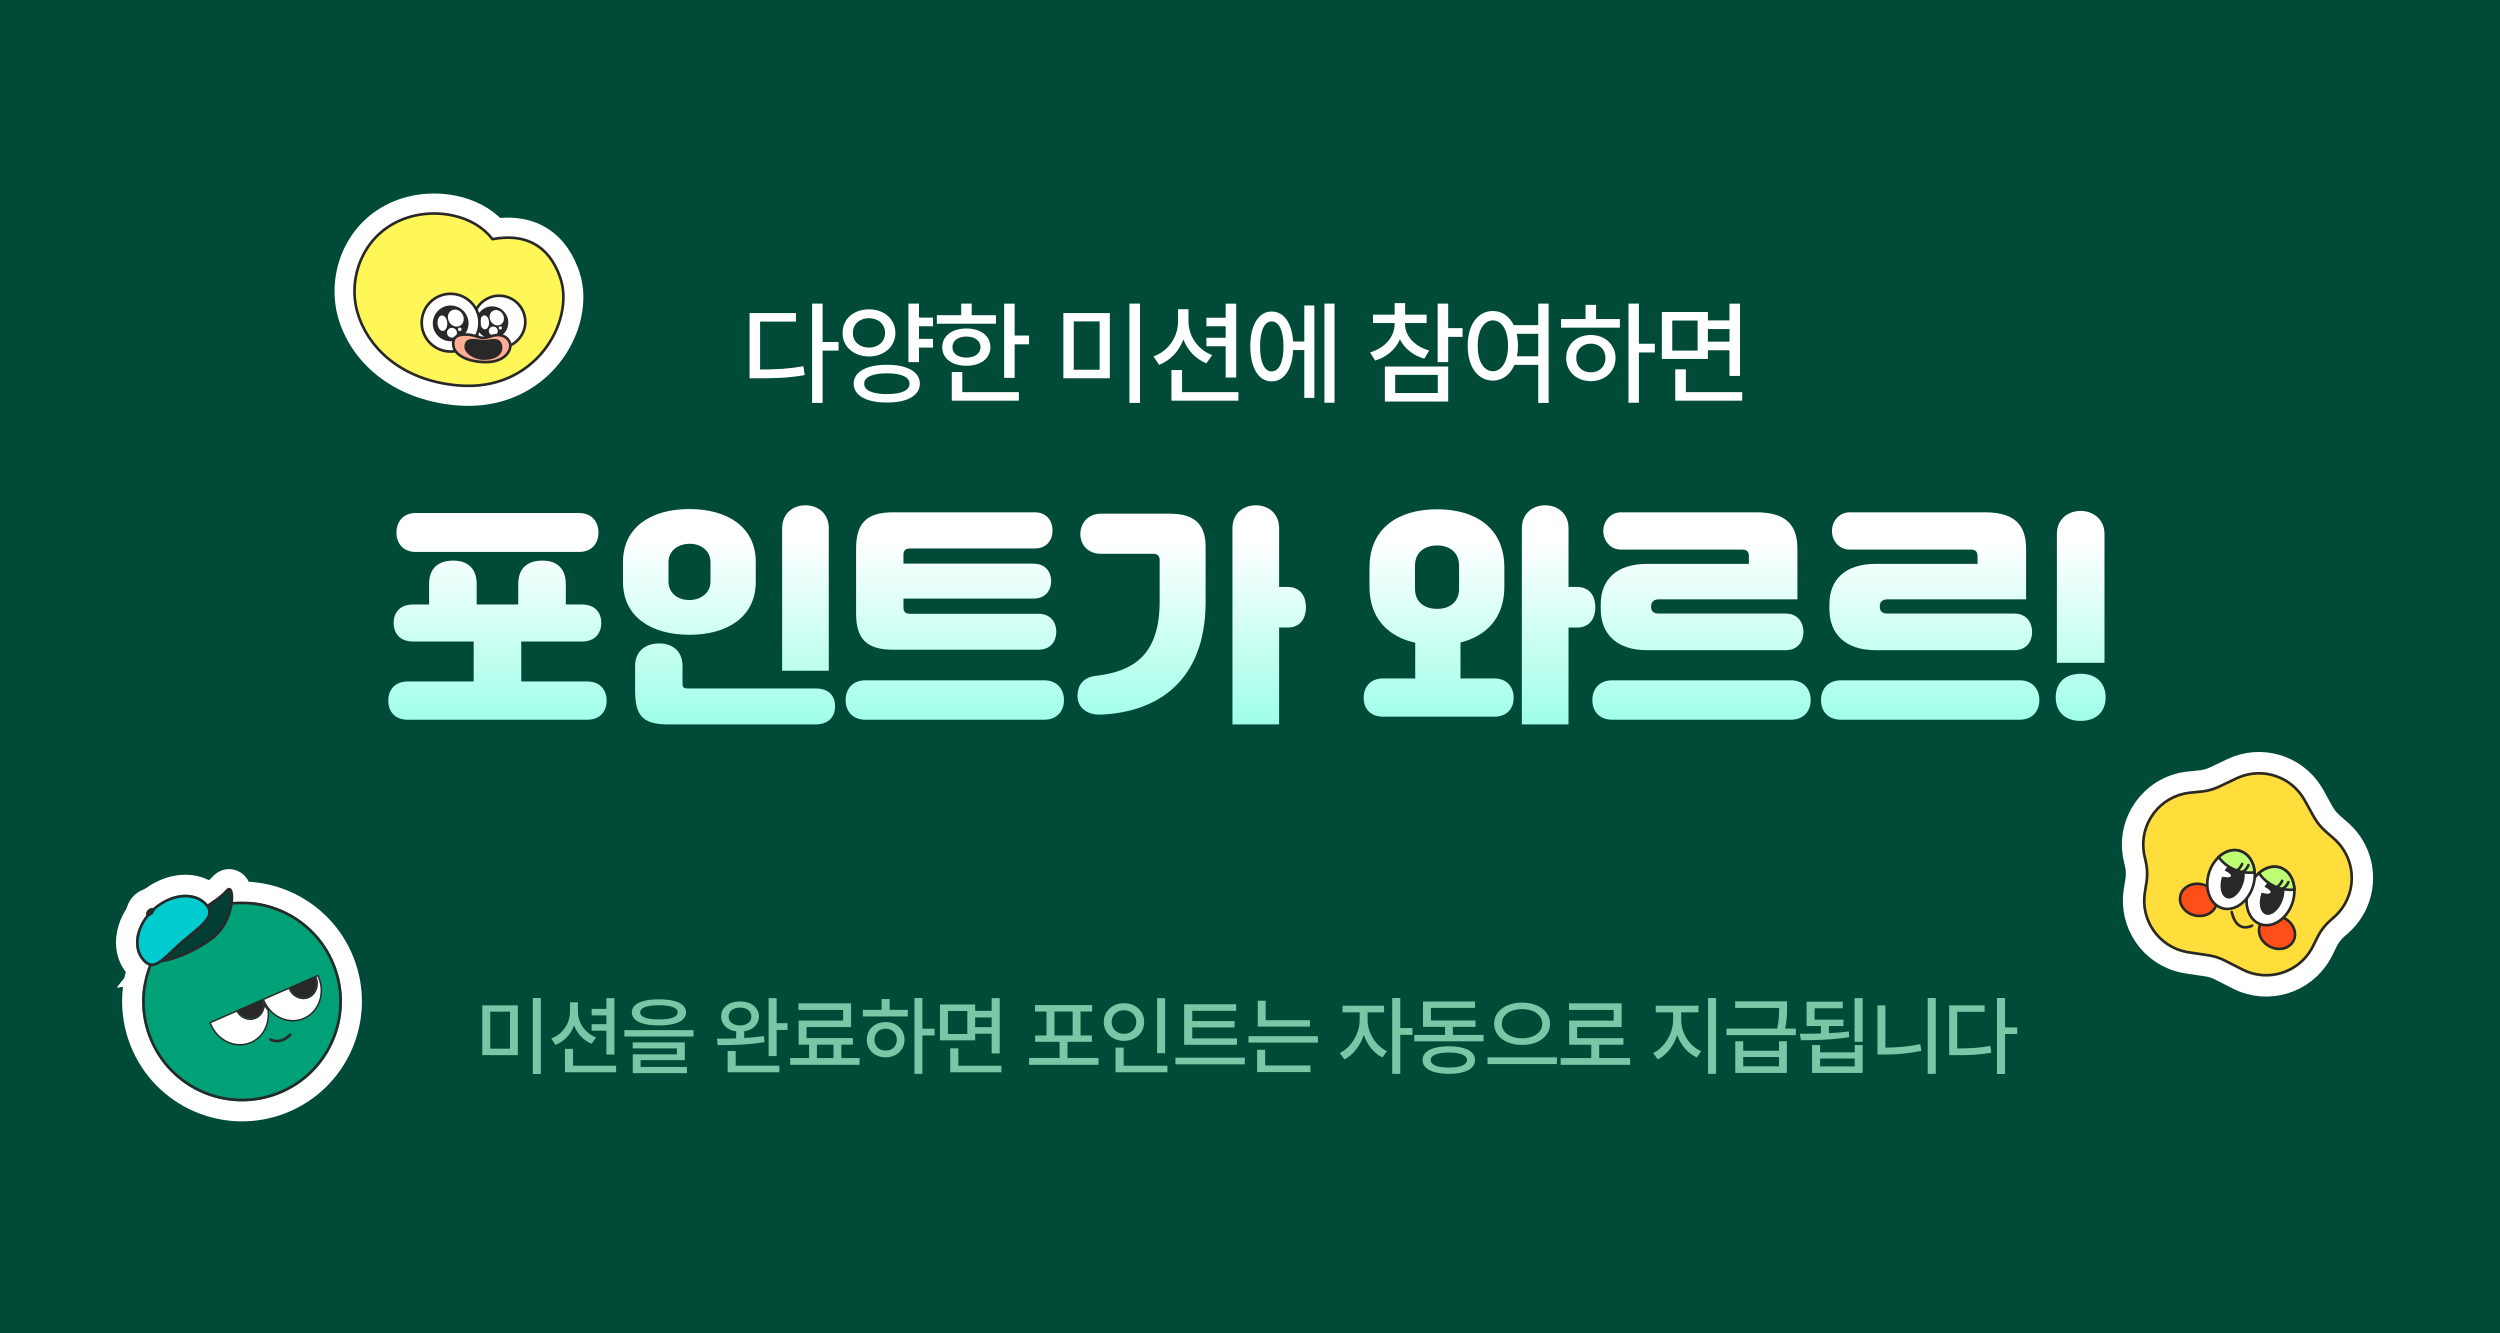 <svg width="375" height="200" viewBox="0 0 375 200" fill="none" xmlns="http://www.w3.org/2000/svg">
<rect width="375" height="200" fill="#004B37"/>
<path d="M86.834 82.795H62.404C60.304 82.795 59.464 81.325 59.464 79.89C59.464 78.49 60.269 76.95 62.404 76.95H86.834C88.969 76.95 89.774 78.49 89.774 79.89C89.774 81.325 88.934 82.795 86.834 82.795ZM78.189 102.22H88.059C90.159 102.22 90.999 103.655 90.999 105.09C90.999 106.595 90.124 107.96 88.059 107.96H61.179C59.114 107.96 58.239 106.595 58.239 105.09C58.239 103.655 59.079 102.22 61.179 102.22H71.049V96.34V96.235H61.984C59.884 96.235 59.044 94.87 59.044 93.435C59.044 92.035 59.849 90.67 61.984 90.67H64.364V87.625C64.364 85.14 65.834 84.09 67.969 84.09C70.069 84.09 71.504 85.175 71.504 87.625V90.67H77.734V87.625C77.734 85.14 79.204 84.09 81.339 84.09C83.439 84.09 84.874 85.175 84.874 87.625V90.67H87.254C89.389 90.67 90.194 92.035 90.194 93.435C90.194 94.87 89.354 96.235 87.254 96.235H78.189V96.34V102.22ZM124.319 100.61H117.319V79.26C117.319 76.985 118.964 75.795 120.819 75.795C122.674 75.795 124.319 76.985 124.319 79.26V100.61ZM93.449 87.275V84.3C93.449 79.085 97.649 76.355 103.389 76.355C109.129 76.355 113.364 79.05 113.364 84.3V87.275C113.364 92.525 109.129 95.22 103.424 95.22C97.684 95.22 93.449 92.525 93.449 87.275ZM100.274 84.335V87.24C100.274 88.955 101.674 90.005 103.389 90.005C105.104 90.005 106.574 88.955 106.574 87.24V84.335C106.574 82.585 105.104 81.535 103.389 81.57C101.674 81.605 100.274 82.62 100.274 84.335ZM122.359 108.66H100.239C96.319 108.66 95.269 107.295 95.269 103.55V99.875C95.269 97.6 96.914 96.515 98.874 96.515C100.834 96.515 102.374 97.635 102.374 99.875V102.465C102.374 103.13 102.549 103.27 103.214 103.27H122.359C124.459 103.27 125.264 104.53 125.264 105.93C125.264 107.365 124.424 108.66 122.359 108.66ZM133.979 76.845H155.189C157.149 76.845 157.884 78.28 157.884 79.575C157.884 80.905 157.114 82.27 155.189 82.27H136.569C135.869 82.27 135.519 82.55 135.519 83.18V84.545H154.979C156.939 84.545 157.674 85.91 157.674 87.17C157.674 88.465 156.904 89.795 154.979 89.795H135.519V91.125C135.519 91.825 135.869 92.07 136.569 92.07H155.749C157.709 92.07 158.444 93.47 158.444 94.765C158.444 96.095 157.674 97.46 155.749 97.46H133.979C129.919 97.46 128.414 95.78 128.414 92V82.305C128.414 78.525 129.919 76.845 133.979 76.845ZM129.849 102.045H156.589C158.759 102.045 159.599 103.585 159.599 105.02C159.599 106.49 158.724 107.96 156.589 107.96H129.849C127.714 107.96 126.839 106.49 126.839 105.02C126.839 103.585 127.679 102.045 129.849 102.045ZM191.869 88.045H193.129C195.264 88.045 195.894 89.69 195.894 91.09C195.894 92.525 195.229 94.135 193.129 94.135H191.869V108.66H184.869V79.26C184.869 76.985 186.514 75.795 188.369 75.795C190.224 75.795 191.869 76.985 191.869 79.26V88.045ZM165.164 77.055H175.524C179.374 77.055 180.844 78.84 180.844 82.025V90.25C180.844 102.185 173.599 106.84 165.129 107.19C163.239 107.295 161.524 106.245 161.629 104.18C161.699 102.71 162.574 101.59 164.324 101.38C169.854 100.75 173.949 98.405 173.949 90.215V83.95C173.949 83.46 173.634 83.075 173.074 83.075H165.164C163.064 83.075 162.049 81.57 162.049 80.1C162.049 78.665 163.029 77.055 165.164 77.055ZM235.278 88.045H236.538C238.673 88.045 239.303 89.69 239.303 91.09C239.303 92.525 238.638 94.135 236.538 94.135H235.278V108.66H228.278V79.26C228.278 76.985 229.923 75.795 231.778 75.795C233.633 75.795 235.278 76.985 235.278 79.26V88.045ZM219.073 101.765H224.113C226.213 101.765 227.053 103.235 227.053 104.67C227.053 106.14 226.178 107.505 224.113 107.505H207.488C205.423 107.505 204.548 106.14 204.548 104.67C204.548 103.235 205.388 101.765 207.488 101.765H212.283V96.41C208.223 95.5 205.423 92.77 205.423 88.01V85.14C205.423 79.155 209.833 76.39 215.573 76.39C221.278 76.39 225.653 79.155 225.653 85.14V88.01C225.653 92.7 222.958 95.395 219.073 96.375V101.765ZM212.248 84.86V88.29C212.248 90.495 213.893 91.335 215.573 91.335C217.218 91.335 218.863 90.495 218.863 88.29V84.86C218.863 82.69 217.218 81.815 215.573 81.815C213.893 81.815 212.248 82.69 212.248 84.86ZM267.828 97.53H247.073C242.523 97.53 240.108 95.115 240.108 91.335V90.67C240.108 86.89 242.523 84.58 247.073 84.58H262.333V83.425C262.333 82.97 262.193 82.445 261.388 82.445H243.188C241.508 82.445 240.493 81.08 240.493 79.645C240.493 78.245 241.508 76.845 243.188 76.845H263.418C268.248 76.845 269.613 79.05 269.613 82.375V89.9H248.858C248.053 89.9 247.668 90.285 247.668 90.985C247.668 91.72 248.053 92.035 248.858 92.035H267.828C269.788 92.035 270.523 93.505 270.523 94.8C270.523 96.13 269.753 97.53 267.828 97.53ZM241.858 102.045H268.598C270.768 102.045 271.608 103.585 271.608 105.02C271.608 106.49 270.733 107.96 268.598 107.96H241.858C239.723 107.96 238.848 106.49 238.848 105.02C238.848 103.585 239.688 102.045 241.858 102.045ZM302.128 97.53H281.373C276.823 97.53 274.408 95.115 274.408 91.335V90.67C274.408 86.89 276.823 84.58 281.373 84.58H296.633V83.425C296.633 82.97 296.493 82.445 295.688 82.445H277.488C275.808 82.445 274.793 81.08 274.793 79.645C274.793 78.245 275.808 76.845 277.488 76.845H297.718C302.548 76.845 303.913 79.05 303.913 82.375V89.9H283.158C282.353 89.9 281.968 90.285 281.968 90.985C281.968 91.72 282.353 92.035 283.158 92.035H302.128C304.088 92.035 304.823 93.505 304.823 94.8C304.823 96.13 304.053 97.53 302.128 97.53ZM276.158 102.045H302.898C305.068 102.045 305.908 103.585 305.908 105.02C305.908 106.49 305.033 107.96 302.898 107.96H276.158C274.023 107.96 273.148 106.49 273.148 105.02C273.148 103.585 273.988 102.045 276.158 102.045ZM315.673 99.42H308.533V80.1C308.533 77.825 310.248 76.635 312.103 76.635C313.923 76.635 315.673 77.86 315.673 80.1V99.42ZM308.358 104.6C308.358 102.43 309.758 101.065 312.103 101.065C314.448 101.065 315.848 102.465 315.848 104.6C315.848 106.735 314.448 108.135 312.103 108.135C309.758 108.135 308.358 106.77 308.358 104.6Z" fill="url(#paint0_linear_4758_58534)"/>
<path d="M123.393 45.536V51.297H125.784V52.592H123.393V60.444H121.816V45.536H123.393ZM119.392 46.964V48.242H114.014V55.431C116.512 55.422 118.388 55.315 120.505 54.933L120.704 56.261C118.38 56.676 116.404 56.759 113.632 56.742H112.436V46.964H119.392ZM139.954 47.645V48.94H137.845V50.832H139.954V52.144H137.845V54.318H136.268V45.536H137.845V47.645H139.954ZM130.342 46.399C132.616 46.399 134.293 47.844 134.309 49.935C134.293 52.011 132.616 53.455 130.342 53.472C128.067 53.455 126.374 52.011 126.39 49.935C126.374 47.844 128.067 46.399 130.342 46.399ZM130.342 47.727C128.947 47.727 127.918 48.624 127.934 49.935C127.918 51.264 128.947 52.127 130.342 52.144C131.736 52.127 132.765 51.264 132.765 49.935C132.765 48.624 131.736 47.727 130.342 47.727ZM133.048 54.717C136.086 54.717 137.978 55.763 137.978 57.556C137.978 59.332 136.086 60.395 133.048 60.378C129.976 60.395 128.051 59.332 128.051 57.556C128.051 55.763 129.976 54.717 133.048 54.717ZM133.048 55.995C130.889 55.995 129.611 56.56 129.628 57.556C129.611 58.568 130.889 59.116 133.048 59.116C135.189 59.116 136.434 58.568 136.434 57.556C136.434 56.56 135.189 55.995 133.048 55.995ZM152.198 45.553V50.334H154.356V51.645H152.198V56.676H150.621V45.553H152.198ZM149.392 47.279V48.558H140.527V47.279H144.179V45.536H145.756V47.279H149.392ZM144.96 49.272C147.101 49.272 148.562 50.384 148.562 52.077C148.562 53.77 147.101 54.866 144.96 54.866C142.801 54.866 141.34 53.77 141.34 52.077C141.34 50.384 142.801 49.272 144.96 49.272ZM144.96 50.483C143.698 50.483 142.851 51.098 142.868 52.077C142.851 53.04 143.698 53.638 144.96 53.638C146.221 53.638 147.068 53.04 147.085 52.077C147.068 51.098 146.221 50.483 144.96 50.483ZM152.829 58.817V60.096H142.768V55.796H144.345V58.817H152.829ZM166.476 46.964V56.742H159.503V46.964H166.476ZM161.064 48.209V55.464H164.948V48.209H161.064ZM170.991 45.536V60.444H169.414V45.536H170.991ZM178.272 48.226C178.272 50.367 179.616 52.409 181.824 53.273L180.961 54.501C179.334 53.845 178.139 52.542 177.508 50.915C176.869 52.658 175.599 54.036 173.872 54.733L173.025 53.472C175.316 52.625 176.694 50.5 176.711 48.226V46.383H178.272V48.226ZM185.427 45.553V56.626H183.85V51.944H180.961V50.666H183.85V48.94H180.961V47.661H183.85V45.553H185.427ZM185.759 58.817V60.096H175.715V55.514H177.309V58.817H185.759ZM200.178 45.536V60.411H198.667V45.536H200.178ZM197.156 45.818V59.681H195.645V52.509H193.969C193.836 55.414 192.591 57.224 190.748 57.207C188.806 57.224 187.544 55.182 187.544 51.961C187.544 48.74 188.806 46.715 190.748 46.731C192.558 46.715 193.786 48.433 193.969 51.23H195.645V45.818H197.156ZM190.748 48.209C189.669 48.209 189.005 49.587 189.005 51.961C189.005 54.335 189.669 55.713 190.748 55.713C191.844 55.713 192.524 54.335 192.524 51.961C192.524 49.587 191.844 48.209 190.748 48.209ZM210.754 48.607C210.754 50.334 212.098 51.928 214.373 52.575L213.642 53.804C211.924 53.297 210.654 52.252 209.99 50.898C209.342 52.393 208.039 53.546 206.271 54.086L205.507 52.857C207.782 52.193 209.193 50.483 209.193 48.607V48.458H205.956V47.196H209.193V45.47H210.77V47.196H213.991V48.458H210.754V48.607ZM217.228 45.536V49.222H219.386V50.533H217.228V54.318H215.651V45.536H217.228ZM217.228 54.982V60.228H207.732V54.982H217.228ZM209.276 56.227V58.95H215.668V56.227H209.276ZM223.927 46.648C225.28 46.648 226.401 47.429 227.065 48.773H230.734V45.536H232.294V60.444H230.734V54.733H227.164C226.525 56.227 225.355 57.091 223.927 57.091C221.703 57.091 220.142 55.065 220.159 51.861C220.142 48.674 221.703 46.648 223.927 46.648ZM223.927 48.06C222.582 48.06 221.653 49.52 221.653 51.861C221.653 54.219 222.582 55.68 223.927 55.68C225.272 55.68 226.202 54.219 226.202 51.861C226.202 49.52 225.272 48.06 223.927 48.06ZM227.513 50.068C227.621 50.616 227.696 51.214 227.696 51.861C227.696 52.426 227.646 52.949 227.546 53.438H230.734V50.068H227.513ZM245.833 45.536V51.562H248.224V52.874H245.833V60.411H244.273V45.536H245.833ZM242.978 47.86V49.155H234.162V47.86H237.831V45.735H239.408V47.86H242.978ZM238.628 50.251C240.753 50.251 242.314 51.679 242.33 53.704C242.314 55.746 240.753 57.157 238.628 57.174C236.487 57.157 234.926 55.746 234.926 53.704C234.926 51.679 236.487 50.251 238.628 50.251ZM238.628 51.546C237.366 51.546 236.42 52.426 236.437 53.704C236.42 54.999 237.366 55.862 238.628 55.846C239.89 55.862 240.82 54.999 240.82 53.704C240.82 52.426 239.89 51.546 238.628 51.546ZM256.185 46.798V48.06H259.422V45.553H260.999V56.394H259.422V52.542H256.185V53.837H249.278V46.798H256.185ZM250.839 48.076V52.592H254.641V48.076H250.839ZM261.331 58.817V60.096H251.287V55.398H252.881V58.817H261.331ZM256.185 51.247H259.422V49.355H256.185V51.247Z" fill="white"/>
<path d="M77.675 150.796V158.273H72.343V150.796H77.675ZM73.536 151.748V157.296H76.507V151.748H73.536ZM81.128 149.704V161.104H79.922V149.704H81.128ZM86.695 151.761C86.695 153.398 87.723 154.96 89.412 155.62L88.751 156.56C87.507 156.058 86.593 155.062 86.111 153.817C85.622 155.15 84.651 156.204 83.331 156.737L82.683 155.772C84.435 155.125 85.489 153.5 85.501 151.761V150.352H86.695V151.761ZM92.166 149.717V158.185H90.96V154.604H88.751V153.627H90.96V152.307H88.751V151.329H90.96V149.717H92.166ZM92.42 159.86V160.838H84.74V157.334H85.959V159.86H92.42ZM98.838 149.895C101.403 149.895 102.901 150.58 102.901 151.85C102.901 153.119 101.403 153.817 98.838 153.817C96.274 153.817 94.776 153.119 94.776 151.85C94.776 150.58 96.274 149.895 98.838 149.895ZM98.838 150.783C97.023 150.783 96.02 151.177 96.032 151.85C96.02 152.548 97.023 152.916 98.838 152.916C100.654 152.916 101.657 152.548 101.657 151.85C101.657 151.177 100.654 150.783 98.838 150.783ZM104.031 154.516V155.48H93.659V154.516H104.031ZM102.723 156.356V159.022H96.096V160.038H103.04V160.965H94.915V158.146H101.53V157.258H94.903V156.356H102.723ZM111.001 150.212C112.664 150.212 113.832 151.126 113.845 152.484C113.832 153.64 112.956 154.49 111.636 154.693V155.696C112.645 155.646 113.654 155.557 114.594 155.417L114.682 156.306C112.296 156.737 109.617 156.775 107.662 156.775L107.535 155.798C108.386 155.804 109.382 155.798 110.429 155.76V154.706C109.071 154.516 108.157 153.659 108.17 152.484C108.157 151.126 109.338 150.212 111.001 150.212ZM111.001 151.139C109.998 151.139 109.287 151.659 109.3 152.484C109.287 153.284 109.998 153.817 111.001 153.817C112.016 153.817 112.702 153.284 112.702 152.484C112.702 151.659 112.016 151.139 111.001 151.139ZM116.498 149.717V153.475H118.123V154.49H116.498V158.413H115.292V149.717H116.498ZM116.904 159.848V160.838H109.147V157.651H110.353V159.848H116.904ZM128.933 158.705V159.721H118.523V158.705H121.367V156.699H119.793V153.081H126.47V151.494H119.767V150.504H127.664V154.059H120.986V155.709H127.93V156.699H126.204V158.705H128.933ZM122.535 158.705H125.023V156.699H122.535V158.705ZM138.36 149.704V154.312H140.188V155.315H138.36V161.079H137.166V149.704H138.36ZM136.176 151.481V152.472H129.435V151.481H132.241V149.856H133.447V151.481H136.176ZM132.85 153.31C134.475 153.31 135.668 154.401 135.681 155.95C135.668 157.512 134.475 158.591 132.85 158.604C131.212 158.591 130.019 157.512 130.019 155.95C130.019 154.401 131.212 153.31 132.85 153.31ZM132.85 154.3C131.885 154.3 131.161 154.973 131.174 155.95C131.161 156.94 131.885 157.601 132.85 157.588C133.815 157.601 134.526 156.94 134.526 155.95C134.526 154.973 133.815 154.3 132.85 154.3ZM146.275 150.669V151.634H148.751V149.717H149.957V158.007H148.751V155.062H146.275V156.052H140.994V150.669H146.275ZM142.188 151.646V155.1H145.095V151.646H142.188ZM150.211 159.86V160.838H142.53V157.245H143.749V159.86H150.211ZM146.275 154.071H148.751V152.624H146.275V154.071ZM164.773 158.692V159.721H154.363V158.692H158.933V156.268H155.277V155.315H156.978V151.735H155.252V150.758H163.821V151.735H162.082V155.315H163.783V156.268H160.127V158.692H164.773ZM158.171 155.315H160.901V151.735H158.171V155.315ZM174.771 149.717V157.981H173.565V149.717H174.771ZM175.114 159.86V160.838H167.331V157.144H168.55V159.86H175.114ZM168.601 150.479C170.315 150.479 171.622 151.646 171.622 153.297C171.622 154.973 170.315 156.128 168.601 156.128C166.887 156.128 165.567 154.973 165.567 153.297C165.567 151.646 166.887 150.479 168.601 150.479ZM168.601 151.532C167.535 151.532 166.747 152.256 166.747 153.297C166.747 154.363 167.535 155.074 168.601 155.074C169.642 155.074 170.442 154.363 170.442 153.297C170.442 152.256 169.642 151.532 168.601 151.532ZM185.543 155.76V156.725H177.621V150.644H185.429V151.621H178.84V153.157H185.188V154.109H178.84V155.76H185.543ZM186.724 158.654V159.645H176.314V158.654H186.724ZM196.493 153.03V153.995H188.66V150.11H189.853V153.03H196.493ZM197.686 155.43V156.395H187.276V155.43H197.686ZM196.569 159.822V160.812H188.571V157.474H189.777V159.822H196.569ZM205.139 153.056C205.139 154.858 206.32 156.864 208.046 157.677L207.361 158.616C206.085 158 205.076 156.718 204.568 155.227C204.041 156.858 202.975 158.261 201.673 158.908L200.962 157.956C202.689 157.131 203.946 154.985 203.946 153.056V151.85H201.381V150.847H207.615V151.85H205.139V153.056ZM210.039 149.704V154.211H211.868V155.227H210.039V161.079H208.833V149.704H210.039ZM222.538 155.239V156.204H212.153V155.239H216.762V154.033H213.448V150.225H221.256V151.177H214.642V153.068H221.332V154.033H217.93V155.239H222.538ZM217.333 156.94C219.783 156.94 221.256 157.689 221.256 159.01C221.256 160.33 219.783 161.066 217.333 161.079C214.87 161.066 213.385 160.33 213.385 159.01C213.385 157.689 214.87 156.94 217.333 156.94ZM217.333 157.88C215.594 157.88 214.604 158.286 214.604 159.01C214.604 159.733 215.594 160.14 217.333 160.127C219.047 160.14 220.05 159.733 220.05 159.01C220.05 158.286 219.047 157.88 217.333 157.88ZM228.309 150.39C230.695 150.39 232.511 151.646 232.511 153.563C232.511 155.48 230.695 156.75 228.309 156.737C225.922 156.75 224.119 155.48 224.119 153.563C224.119 151.646 225.922 150.39 228.309 150.39ZM228.309 151.367C226.569 151.354 225.262 152.243 225.274 153.563C225.262 154.896 226.569 155.747 228.309 155.747C230.048 155.747 231.343 154.896 231.343 153.563C231.343 152.243 230.048 151.354 228.309 151.367ZM233.539 158.604V159.606H223.129V158.604H233.539ZM244.514 158.705V159.721H234.104V158.705H238.687V156.712H235.374V153.094H242.051V151.494H235.348V150.504H243.245V154.059H236.567V155.722H243.511V156.712H239.881V158.705H244.514ZM252.183 153.056C252.183 154.96 253.427 156.928 255.179 157.677L254.519 158.616C253.179 158.026 252.113 156.775 251.586 155.252C251.059 156.877 249.987 158.261 248.666 158.908L247.968 157.956C249.682 157.156 250.951 155.011 250.964 153.056V151.85H248.362V150.847H254.773V151.85H252.183V153.056ZM257.413 149.704V161.079H256.207V149.704H257.413ZM261.482 156.191V157.613H266.853V156.191H268.033V160.939H260.289V156.191H261.482ZM261.482 159.949H266.853V158.553H261.482V159.949ZM268.059 150.199V151.062C268.059 151.932 268.059 152.91 267.767 154.287H269.379V155.265H258.969V154.287H266.586C266.853 152.979 266.865 152.021 266.865 151.189H260.276V150.199H268.059ZM279.402 149.717V156.268H278.183V149.717H279.402ZM269.969 155.062C270.909 155.062 272.007 155.055 273.143 155.023V153.906H270.985V150.25H276.419V151.24H272.191V152.954H276.52V153.906H274.337V154.973C275.352 154.922 276.368 154.846 277.32 154.719L277.384 155.569C274.921 155.988 272.191 156.026 270.147 156.039L269.969 155.062ZM273.016 156.763V157.854H278.209V156.763H279.402V160.939H271.81V156.763H273.016ZM273.016 159.962H278.209V158.781H273.016V159.962ZM290.365 149.704V161.079H289.159V149.704H290.365ZM282.811 150.809V157.144C284.468 157.131 286.213 156.998 288.041 156.623L288.207 157.639C286.188 158.045 284.36 158.185 282.57 158.185H281.618V150.809H282.811ZM300.756 149.704V154.109H302.584V155.1H300.756V161.104H299.55V149.704H300.756ZM297.697 150.796V151.773H293.583V157.271C295.494 157.264 296.928 157.182 298.547 156.89L298.699 157.905C296.922 158.223 295.411 158.286 293.291 158.273H292.377V150.796H297.697Z" fill="#79C7A6"/>
<circle cx="36.302" cy="150.219" r="16.482" transform="rotate(-21.419 36.302 150.219)" fill="#00A176" stroke="white" stroke-width="3"/>
<path d="M33.052 132.445C33.38 132.123 34.079 131.629 34.989 131.987C35.419 132.157 35.685 132.458 35.833 132.68C35.983 132.906 36.074 133.14 36.132 133.333C36.348 134.053 36.334 135.006 36.185 135.929C35.888 137.766 34.925 140.23 32.771 141.91L32.559 142.071C29.537 144.277 26.463 145.272 24.952 145.553L24.672 145.6L20.98 146.138L23.272 143.195L29.461 135.247L29.641 135.016L29.896 134.869L30.214 134.679C31.03 134.177 32.31 133.291 32.935 132.57L33.052 132.445Z" fill="#003F31" stroke="white" stroke-width="3" stroke-linecap="round"/>
<path d="M22.011 135.045C23.574 133.67 25.452 132.864 27.27 132.728C29.089 132.592 30.943 133.131 32.213 134.574C32.878 135.33 33.241 136.234 33.106 137.233C32.983 138.141 32.475 138.882 31.982 139.446C31.475 140.024 30.833 140.581 30.209 141.101C29.552 141.647 28.912 142.155 28.261 142.728C27.612 143.298 27.061 143.838 26.491 144.371C25.953 144.873 25.376 145.391 24.788 145.766C24.199 146.143 23.421 146.493 22.512 146.4C21.578 146.304 20.834 145.777 20.242 145.104C18.972 143.661 18.674 141.752 19.041 139.966C19.408 138.18 20.447 136.421 22.011 135.045Z" fill="#00CBCE" stroke="white" stroke-width="3"/>
<path d="M21.816 136.053C21.803 136.066 21.739 136.129 21.699 136.279C21.669 136.392 21.598 136.818 21.92 137.223C21.846 137.02 21.958 136.711 22.212 136.468M21.816 136.053L22.212 136.468M21.816 136.053L21.88 136.008C21.917 135.987 21.971 135.963 22.047 135.946C22.161 135.921 22.588 135.871 22.979 136.211C22.809 136.141 22.558 136.2 22.33 136.369L22.212 136.468M21.816 136.053L22.212 136.468M21.299 135.272C21.597 135.02 21.964 134.819 22.373 134.73C22.811 134.633 23.578 134.625 24.167 135.24C24.755 135.856 24.712 136.623 24.597 137.056C24.473 137.518 24.206 137.919 23.889 138.222C23.572 138.526 23.159 138.774 22.691 138.877C22.281 138.967 21.581 138.979 21.01 138.473L20.897 138.365L20.795 138.248C20.315 137.655 20.36 136.956 20.468 136.551C20.592 136.088 20.859 135.687 21.176 135.383L21.299 135.272ZM23.143 136.383C23.217 136.586 23.107 136.895 22.853 137.138L22.735 137.237C22.506 137.407 22.254 137.466 22.084 137.395C22.475 137.736 22.903 137.684 23.017 137.659C23.17 137.625 23.235 137.565 23.249 137.552C23.263 137.539 23.326 137.476 23.366 137.326C23.396 137.212 23.466 136.788 23.143 136.383Z" fill="#003F31" stroke="white" stroke-width="3"/>
<circle cx="36.302" cy="150.219" r="14.782" transform="rotate(-21.419 36.302 150.219)" fill="#00A176" stroke="#282828" stroke-width="0.4"/>
<path d="M34.068 133.551C33.177 134.58 31.414 135.725 30.644 136.168L24.456 144.116C25.604 143.948 28.655 143.063 31.675 140.859C35.45 138.104 35.182 132.265 34.068 133.551Z" fill="#003F31" stroke="#282828" stroke-width="0.4" stroke-linecap="round"/>
<path d="M23.134 136.322C24.446 135.168 25.982 134.53 27.398 134.424C28.813 134.318 30.096 134.743 30.937 135.698C31.353 136.171 31.477 136.598 31.422 137.005C31.365 137.424 31.114 137.858 30.703 138.327C30.294 138.794 29.744 139.276 29.122 139.794C28.503 140.309 27.812 140.859 27.138 141.452C26.464 142.044 25.866 142.629 25.33 143.129C24.79 143.634 24.315 144.053 23.874 144.335C23.433 144.617 23.049 144.747 22.686 144.71C22.326 144.673 21.945 144.466 21.519 143.982C20.679 143.027 20.421 141.7 20.706 140.31C20.992 138.919 21.822 137.477 23.134 136.322Z" fill="#00CBCE" stroke="#282828" stroke-width="0.4"/>
<path d="M22.351 136.613C22.481 136.489 22.622 136.415 22.738 136.39C22.858 136.364 22.916 136.392 22.938 136.415C22.959 136.438 22.986 136.498 22.954 136.617C22.924 136.731 22.844 136.869 22.715 136.993C22.585 137.117 22.443 137.191 22.327 137.216C22.207 137.243 22.148 137.213 22.126 137.19C22.105 137.168 22.078 137.108 22.11 136.99C22.141 136.875 22.221 136.737 22.351 136.613Z" fill="#003F31" stroke="#282828" stroke-width="0.4"/>
<path d="M37.509 156.428C35.214 157.328 32.556 156.04 31.581 153.554C31.56 153.501 31.542 153.448 31.525 153.393L35.531 151.641C36.08 152.665 37.266 153.153 38.28 152.755C39.117 152.427 39.623 151.584 39.619 150.675C39.787 150.977 39.985 151.264 40.212 151.534C40.487 153.683 39.38 155.692 37.506 156.427L37.509 156.428Z" fill="white"/>
<path d="M35.484 151.783C36.078 152.794 37.286 153.265 38.321 152.859C39.09 152.557 39.593 151.846 39.706 151.036C39.827 151.224 39.961 151.407 40.108 151.582C40.363 153.668 39.283 155.614 37.469 156.326C35.232 157.203 32.637 155.942 31.685 153.514C31.677 153.493 31.669 153.475 31.662 153.456L35.483 151.786M39.367 149.844L39.352 149.85C39.785 150.99 39.292 152.242 38.241 152.655C37.189 153.067 36.081 152.534 35.583 151.5L31.39 153.332C31.42 153.42 31.445 153.508 31.479 153.595C32.477 156.141 35.196 157.455 37.55 156.532C39.524 155.757 40.611 153.652 40.321 151.489C39.952 151.056 39.641 150.555 39.418 149.988C39.4 149.94 39.387 149.891 39.369 149.843L39.367 149.844Z" fill="#282828"/>
<path d="M45.447 152.821C43.724 153.497 41.697 152.934 40.405 151.417C40.027 150.973 39.73 150.478 39.522 149.946C39.516 149.932 39.51 149.917 39.505 149.905L43.363 148.218C43.363 148.218 43.37 148.237 43.374 148.247C43.846 149.449 45.135 150.068 46.25 149.63C47.365 149.193 47.889 147.86 47.419 146.66C47.396 146.603 47.37 146.544 47.338 146.48L47.685 146.327C47.74 146.444 47.792 146.564 47.839 146.683C48.813 149.167 47.741 151.921 45.447 152.821Z" fill="white"/>
<path d="M47.627 146.474C47.665 146.557 47.7 146.641 47.733 146.725C48.685 149.153 47.64 151.842 45.404 152.719C43.724 153.379 41.747 152.827 40.486 151.347C40.13 150.93 39.848 150.465 39.644 149.965L39.823 149.887L43.299 148.367C43.818 149.574 45.14 150.185 46.286 149.736C47.432 149.286 48.01 147.88 47.516 146.62C47.505 146.593 47.494 146.564 47.483 146.536L47.627 146.472M47.735 146.184L47.18 146.426C47.229 146.514 47.274 146.603 47.312 146.7C47.761 147.846 47.266 149.113 46.207 149.529C45.147 149.944 43.923 149.352 43.474 148.206C43.456 148.16 43.442 148.113 43.426 148.067L39.735 149.682L39.366 149.843C39.385 149.891 39.396 149.938 39.416 149.988C39.638 150.555 39.949 151.056 40.318 151.489C41.61 153.004 43.656 153.643 45.486 152.925C47.84 152.001 48.94 149.189 47.941 146.643C47.879 146.485 47.81 146.333 47.735 146.184Z" fill="#282828"/>
<path d="M43.474 148.205C43.924 149.351 45.148 149.944 46.208 149.528C47.267 149.113 47.762 147.846 47.312 146.7C47.275 146.603 47.23 146.513 47.181 146.425L43.427 148.067C43.443 148.113 43.456 148.16 43.474 148.205Z" fill="#282828"/>
<path d="M38.241 152.654C39.294 152.241 39.788 150.989 39.353 149.851L35.583 151.499C36.081 152.533 37.235 153.049 38.241 152.654Z" fill="#282828"/>
<path d="M40.58 155.921C41.556 156.498 42.812 155.99 43.529 155.223" stroke="#282828" stroke-width="0.4" stroke-linecap="round" stroke-linejoin="round"/>
<path d="M74.476 34.262C71.084 30.581 65.191 29.751 60.687 31.203L60.344 31.319C53.445 33.74 50.706 40.764 51.985 46.526L52.123 47.089C53.741 53.041 59.356 58.483 68.524 59.304C74.922 59.876 79.792 57.236 82.744 53.517C85.64 49.868 86.754 45.075 85.494 41.292L85.299 40.741C84.283 38.041 82.684 36.185 80.629 35.141C78.731 34.177 76.6 33.984 74.476 34.262Z" fill="#FFF757" stroke="white" stroke-width="3" stroke-linecap="round" stroke-linejoin="round"/>
<path d="M84.071 41.767C82.267 36.355 78.284 35.04 73.876 35.876C71.107 32.244 65.506 31.226 61.147 32.631C54.642 34.729 52.13 41.397 53.571 46.695C55.011 51.994 60.063 57.041 68.658 57.81C80.402 58.861 86.206 48.172 84.071 41.767Z" fill="#FFF757" stroke="#282828" stroke-width="0.4" stroke-linecap="round" stroke-linejoin="round"/>
<path d="M74.535 52.159C72.385 51.967 70.797 50.068 70.99 47.917C71.182 45.767 73.082 44.179 75.232 44.372C77.383 44.564 78.97 46.464 78.778 48.614C78.585 50.764 76.686 52.352 74.535 52.159Z" fill="white" stroke="#282828" stroke-width="0.4" stroke-linecap="round" stroke-linejoin="round"/>
<path d="M73.602 50.79C72.269 50.671 71.285 49.494 71.404 48.161C71.524 46.828 72.701 45.844 74.034 45.963C75.367 46.083 76.351 47.26 76.231 48.593C76.112 49.926 74.935 50.909 73.602 50.79Z" fill="#282828"/>
<path d="M73.605 48.163C73.288 47.591 73.44 46.902 73.943 46.623C74.446 46.345 75.111 46.583 75.427 47.155C75.743 47.727 75.592 48.417 75.089 48.695C74.585 48.973 73.921 48.735 73.605 48.163Z" fill="white"/>
<path d="M73.354 49.844C73.469 50.198 73.849 50.396 74.204 50.291C74.559 50.185 74.755 49.81 74.64 49.458C74.525 49.106 74.145 48.905 73.79 49.011C73.435 49.117 73.239 49.492 73.354 49.844Z" fill="white"/>
<path d="M74.93 49.395C74.811 49.328 74.769 49.179 74.835 49.062C74.901 48.945 75.05 48.905 75.169 48.972C75.288 49.039 75.331 49.188 75.264 49.305C75.198 49.422 75.049 49.462 74.93 49.395Z" fill="white"/>
<path d="M72.039 48.395C72.001 47.815 72.265 47.326 72.63 47.302C72.994 47.278 73.32 47.729 73.358 48.309C73.396 48.888 73.132 49.378 72.767 49.402C72.403 49.426 72.077 48.975 72.039 48.395Z" fill="white"/>
<path d="M67.201 52.716C64.819 52.503 63.06 50.398 63.274 48.016C63.487 45.634 65.591 43.875 67.973 44.089C70.356 44.302 72.114 46.406 71.901 48.788C71.688 51.171 69.584 52.929 67.201 52.716Z" fill="white" stroke="#282828" stroke-width="0.4" stroke-linecap="round" stroke-linejoin="round"/>
<path d="M67.36 51.178C65.885 51.046 64.796 49.742 64.928 48.267C65.06 46.791 66.363 45.702 67.839 45.834C69.314 45.966 70.403 47.27 70.271 48.745C70.139 50.221 68.836 51.31 67.36 51.178Z" fill="#282828"/>
<path d="M67.364 48.268C67.013 47.634 67.181 46.87 67.738 46.562C68.295 46.254 69.031 46.518 69.382 47.152C69.732 47.785 69.565 48.549 69.007 48.857C68.45 49.166 67.714 48.901 67.364 48.268Z" fill="white"/>
<path d="M67.085 50.131C67.211 50.522 67.632 50.745 68.026 50.626C68.42 50.508 68.636 50.095 68.508 49.703C68.381 49.312 67.961 49.09 67.567 49.209C67.173 49.327 66.957 49.74 67.085 50.131Z" fill="white"/>
<path d="M68.704 49.477C68.751 49.62 68.905 49.701 69.048 49.658C69.191 49.615 69.27 49.464 69.225 49.321C69.18 49.178 69.024 49.097 68.881 49.14C68.738 49.183 68.659 49.334 68.704 49.477Z" fill="white"/>
<path d="M65.629 48.527C65.587 47.885 65.879 47.342 66.282 47.316C66.685 47.289 67.046 47.789 67.088 48.431C67.131 49.074 66.838 49.616 66.435 49.642C66.032 49.669 65.671 49.169 65.629 48.527Z" fill="white"/>
<path d="M76.551 51.87C76.549 52.874 75.466 54.325 72.868 54.319C70.269 54.312 68.288 53.32 68.029 51.987C67.771 50.655 68.507 50.173 69.843 50.175C71.177 50.179 71.727 50.681 72.486 50.683C73.245 50.684 73.819 50.255 74.763 50.256C75.708 50.258 76.552 50.971 76.551 51.87Z" fill="#FFAD94" stroke="#282828" stroke-width="0.4" stroke-linecap="round" stroke-linejoin="round"/>
<path d="M72.59 53.779C71.072 53.775 69.861 52.769 69.861 52.093C69.861 51.417 70.066 51.039 70.916 51.039C71.767 51.04 71.859 51.18 72.594 51.182C73.33 51.184 73.4 51.045 74.204 51.047C75.007 51.05 75.167 51.759 75.167 52.175C75.168 52.592 74.864 53.784 72.588 53.778L72.59 53.779Z" fill="#282828" stroke="#282828" stroke-width="0.4" stroke-linecap="round" stroke-linejoin="round"/>
<path d="M346.936 118.796C344.392 114.698 339.148 113.128 334.748 115.223L332.177 116.447L331.92 116.563C331.317 116.819 330.677 116.983 330.024 117.049L328.364 117.215L327.834 117.283C322.584 118.103 319.014 123.091 319.929 128.325L320.036 128.849L320.207 129.591C320.398 130.415 320.428 131.268 320.294 132.102L320.054 133.594C319.24 138.664 322.586 143.434 327.562 144.442L328.048 144.528L330.978 144.967C331.585 145.058 332.177 145.234 332.734 145.49L332.97 145.605L335.61 146.948C340.187 149.277 345.753 147.554 348.238 143.126L348.468 142.689L349.139 141.336C349.467 140.673 349.906 140.072 350.435 139.558L350.667 139.342L351.239 138.838C355.545 135.036 355.533 128.317 351.214 124.53L349.96 123.43L349.752 123.24C349.278 122.786 348.874 122.264 348.556 121.69L347.173 119.201L346.936 118.796Z" fill="#FFDE3B" stroke="white" stroke-width="3"/>
<path d="M345.688 120.026C343.744 116.525 339.487 115.073 335.83 116.601L335.478 116.758L332.908 117.982C332.16 118.338 331.364 118.578 330.546 118.696L330.194 118.74L328.534 118.906C323.985 119.364 320.828 123.591 321.604 128.034L321.692 128.465L321.864 129.208C322.074 130.116 322.129 131.052 322.026 131.976L321.972 132.371L321.732 133.863C321.063 138.029 323.813 141.948 327.902 142.776L328.302 142.846L331.23 143.285C331.996 143.4 332.74 143.623 333.443 143.945L333.741 144.089L336.381 145.433C340.141 147.346 344.714 145.93 346.755 142.292L346.945 141.934L347.616 140.58C348.03 139.745 348.583 138.987 349.249 138.338L349.542 138.068L350.114 137.563C353.541 134.537 353.639 129.262 350.416 126.107L350.093 125.808L348.839 124.708C348.217 124.162 347.68 123.526 347.248 122.821L347.069 122.515L345.688 120.026Z" fill="#FFDE3B" stroke="#282828" stroke-width="0.4"/>
<path d="M340.43 141.967C339.075 141.249 338.478 139.719 339.098 138.551C339.717 137.383 341.318 137.019 342.674 137.737C344.029 138.456 344.625 139.986 344.006 141.154C343.386 142.322 341.786 142.686 340.43 141.967Z" fill="#FF4F18" stroke="#282828" stroke-width="0.4" stroke-linecap="round" stroke-linejoin="round"/>
<path d="M327.054 134.373C327.344 133.083 328.793 132.31 330.29 132.647C331.787 132.984 332.764 134.303 332.474 135.593C332.183 136.883 330.735 137.655 329.238 137.318C327.741 136.981 326.763 135.663 327.054 134.373Z" fill="#FF4F18" stroke="#282828" stroke-width="0.4" stroke-linecap="round" stroke-linejoin="round"/>
<path d="M344.158 133.444C344.185 134.125 344.078 134.851 343.818 135.571C342.97 137.907 340.83 139.272 339.037 138.621C337.244 137.971 336.479 135.549 337.327 133.215C337.362 133.115 337.402 133.018 337.443 132.922C337.493 132.804 337.545 132.689 337.601 132.578C337.928 131.929 338.359 131.379 338.849 130.956" fill="white"/>
<path d="M344.158 133.444C344.185 134.125 344.078 134.851 343.818 135.571C342.97 137.907 340.83 139.272 339.037 138.621C337.244 137.971 336.479 135.549 337.327 133.215C337.362 133.115 337.402 133.018 337.443 132.922C337.493 132.804 337.545 132.689 337.601 132.578C337.928 131.929 338.359 131.379 338.849 130.956" stroke="#282828" stroke-width="0.4" stroke-linecap="round" stroke-linejoin="round"/>
<path d="M341.627 133.124C341.973 133.25 342.321 133.339 342.669 133.396C342.694 133.901 342.607 134.476 342.397 135.055C341.858 136.54 340.714 137.487 339.842 137.171C338.97 136.856 338.701 135.394 339.239 133.909C339.241 133.902 339.243 133.896 339.245 133.89C339.926 134.075 340.475 134.071 340.551 133.861C340.627 133.651 340.246 133.329 339.657 133.043C339.819 132.783 339.999 132.552 340.19 132.361C340.617 132.671 341.098 132.932 341.627 133.124Z" fill="#282828"/>
<path d="M340.552 133.862C340.476 134.073 339.928 134.075 339.247 133.89C339.36 133.581 339.501 133.298 339.659 133.042C340.249 133.328 340.626 133.659 340.553 133.86L340.552 133.862Z" fill="white"/>
<path d="M344.158 133.444C344.096 131.913 343.348 130.613 342.107 130.164C341.027 129.772 339.822 130.112 338.849 130.955" stroke="#282828" stroke-width="0.4" stroke-linecap="round" stroke-linejoin="round"/>
<path d="M342.669 133.396C342.323 133.339 341.973 133.248 341.627 133.123C341.098 132.931 340.617 132.671 340.19 132.361C339.644 131.964 339.192 131.484 338.847 130.955C339.82 130.113 341.027 129.773 342.106 130.163C343.346 130.614 344.094 131.912 344.157 133.443C343.673 133.493 343.172 133.479 342.666 133.395L342.669 133.396Z" fill="#BEFF74" stroke="#282828" stroke-width="0.4" stroke-linecap="round" stroke-linejoin="round"/>
<path d="M343.262 132.319C343.262 132.319 343.02 132.961 342.387 133.309L343.262 132.319Z" fill="#BEFF74"/>
<path d="M343.262 132.319C343.262 132.319 343.02 132.961 342.387 133.309" stroke="#282828" stroke-width="0.4" stroke-linecap="round" stroke-linejoin="round"/>
<path d="M342.32 132.123C342.32 132.123 342.078 132.764 341.445 133.113L342.32 132.123Z" fill="#BEFF74"/>
<path d="M342.32 132.123C342.32 132.123 342.078 132.764 341.445 133.113" stroke="#282828" stroke-width="0.4" stroke-linecap="round" stroke-linejoin="round"/>
<path d="M338.201 130.843C338.255 131.522 338.176 132.253 337.942 132.982C337.185 135.349 335.099 136.796 333.282 136.214C331.465 135.632 330.608 133.244 331.365 130.877C331.397 130.776 331.432 130.678 331.47 130.581C331.516 130.461 331.563 130.345 331.615 130.231C331.917 129.57 332.326 129.003 332.799 128.562" fill="white"/>
<path d="M338.201 130.843C338.255 131.522 338.176 132.253 337.942 132.982C337.185 135.349 335.099 136.796 333.282 136.214C331.465 135.632 330.608 133.244 331.365 130.877C331.397 130.776 331.432 130.678 331.47 130.581C331.516 130.461 331.563 130.345 331.615 130.231C331.917 129.57 332.326 129.003 332.799 128.562" stroke="#282828" stroke-width="0.4" stroke-linecap="round" stroke-linejoin="round"/>
<path d="M335.66 130.622C336.009 130.734 336.362 130.81 336.711 130.854C336.753 131.358 336.69 131.935 336.502 132.521C336.02 134.026 334.915 135.017 334.031 134.734C333.147 134.451 332.822 133.002 333.303 131.497C333.305 131.491 333.308 131.485 333.31 131.478C333.997 131.636 334.545 131.613 334.614 131.399C334.682 131.185 334.288 130.88 333.688 130.616C333.84 130.349 334.011 130.112 334.194 129.913C334.632 130.206 335.123 130.448 335.66 130.62L335.66 130.622Z" fill="#282828"/>
<path d="M334.613 131.399C334.544 131.613 333.997 131.636 333.309 131.478C333.409 131.165 333.54 130.876 333.687 130.616C334.288 130.879 334.678 131.195 334.613 131.399Z" fill="white"/>
<path d="M338.201 130.843C338.081 129.316 337.283 128.048 336.025 127.645C334.932 127.295 333.74 127.681 332.8 128.56" stroke="#282828" stroke-width="0.4" stroke-linecap="round" stroke-linejoin="round"/>
<path d="M336.711 130.855C336.362 130.811 336.01 130.735 335.66 130.623C335.124 130.451 334.634 130.209 334.194 129.916C333.635 129.54 333.163 129.078 332.798 128.562C333.738 127.683 334.93 127.297 336.024 127.647C337.281 128.05 338.079 129.318 338.199 130.847C337.719 130.915 337.216 130.921 336.709 130.856L336.711 130.855Z" fill="#BEFF74" stroke="#282828" stroke-width="0.4" stroke-linecap="round" stroke-linejoin="round"/>
<path d="M337.263 129.754C337.263 129.754 337.046 130.404 336.427 130.777L337.263 129.754Z" fill="#BEFF74"/>
<path d="M337.263 129.754C337.263 129.754 337.046 130.404 336.427 130.777" stroke="#282828" stroke-width="0.4" stroke-linecap="round" stroke-linejoin="round"/>
<path d="M336.312 129.594C336.312 129.594 336.095 130.244 335.475 130.617L336.312 129.594Z" fill="#BEFF74"/>
<path d="M336.312 129.594C336.312 129.594 336.095 130.244 335.475 130.617" stroke="#282828" stroke-width="0.4" stroke-linecap="round" stroke-linejoin="round"/>
<path d="M337.812 138.849C337.812 138.849 335.526 140.153 334.754 136.801" stroke="#282828" stroke-width="0.4" stroke-linecap="round" stroke-linejoin="round"/>
<defs>
<linearGradient id="paint0_linear_4758_58534" x1="187.5" y1="71" x2="187.5" y2="120" gradientUnits="userSpaceOnUse">
<stop offset="0.207" stop-color="white"/>
<stop offset="1" stop-color="#77FFDF"/>
</linearGradient>
</defs>
</svg>
